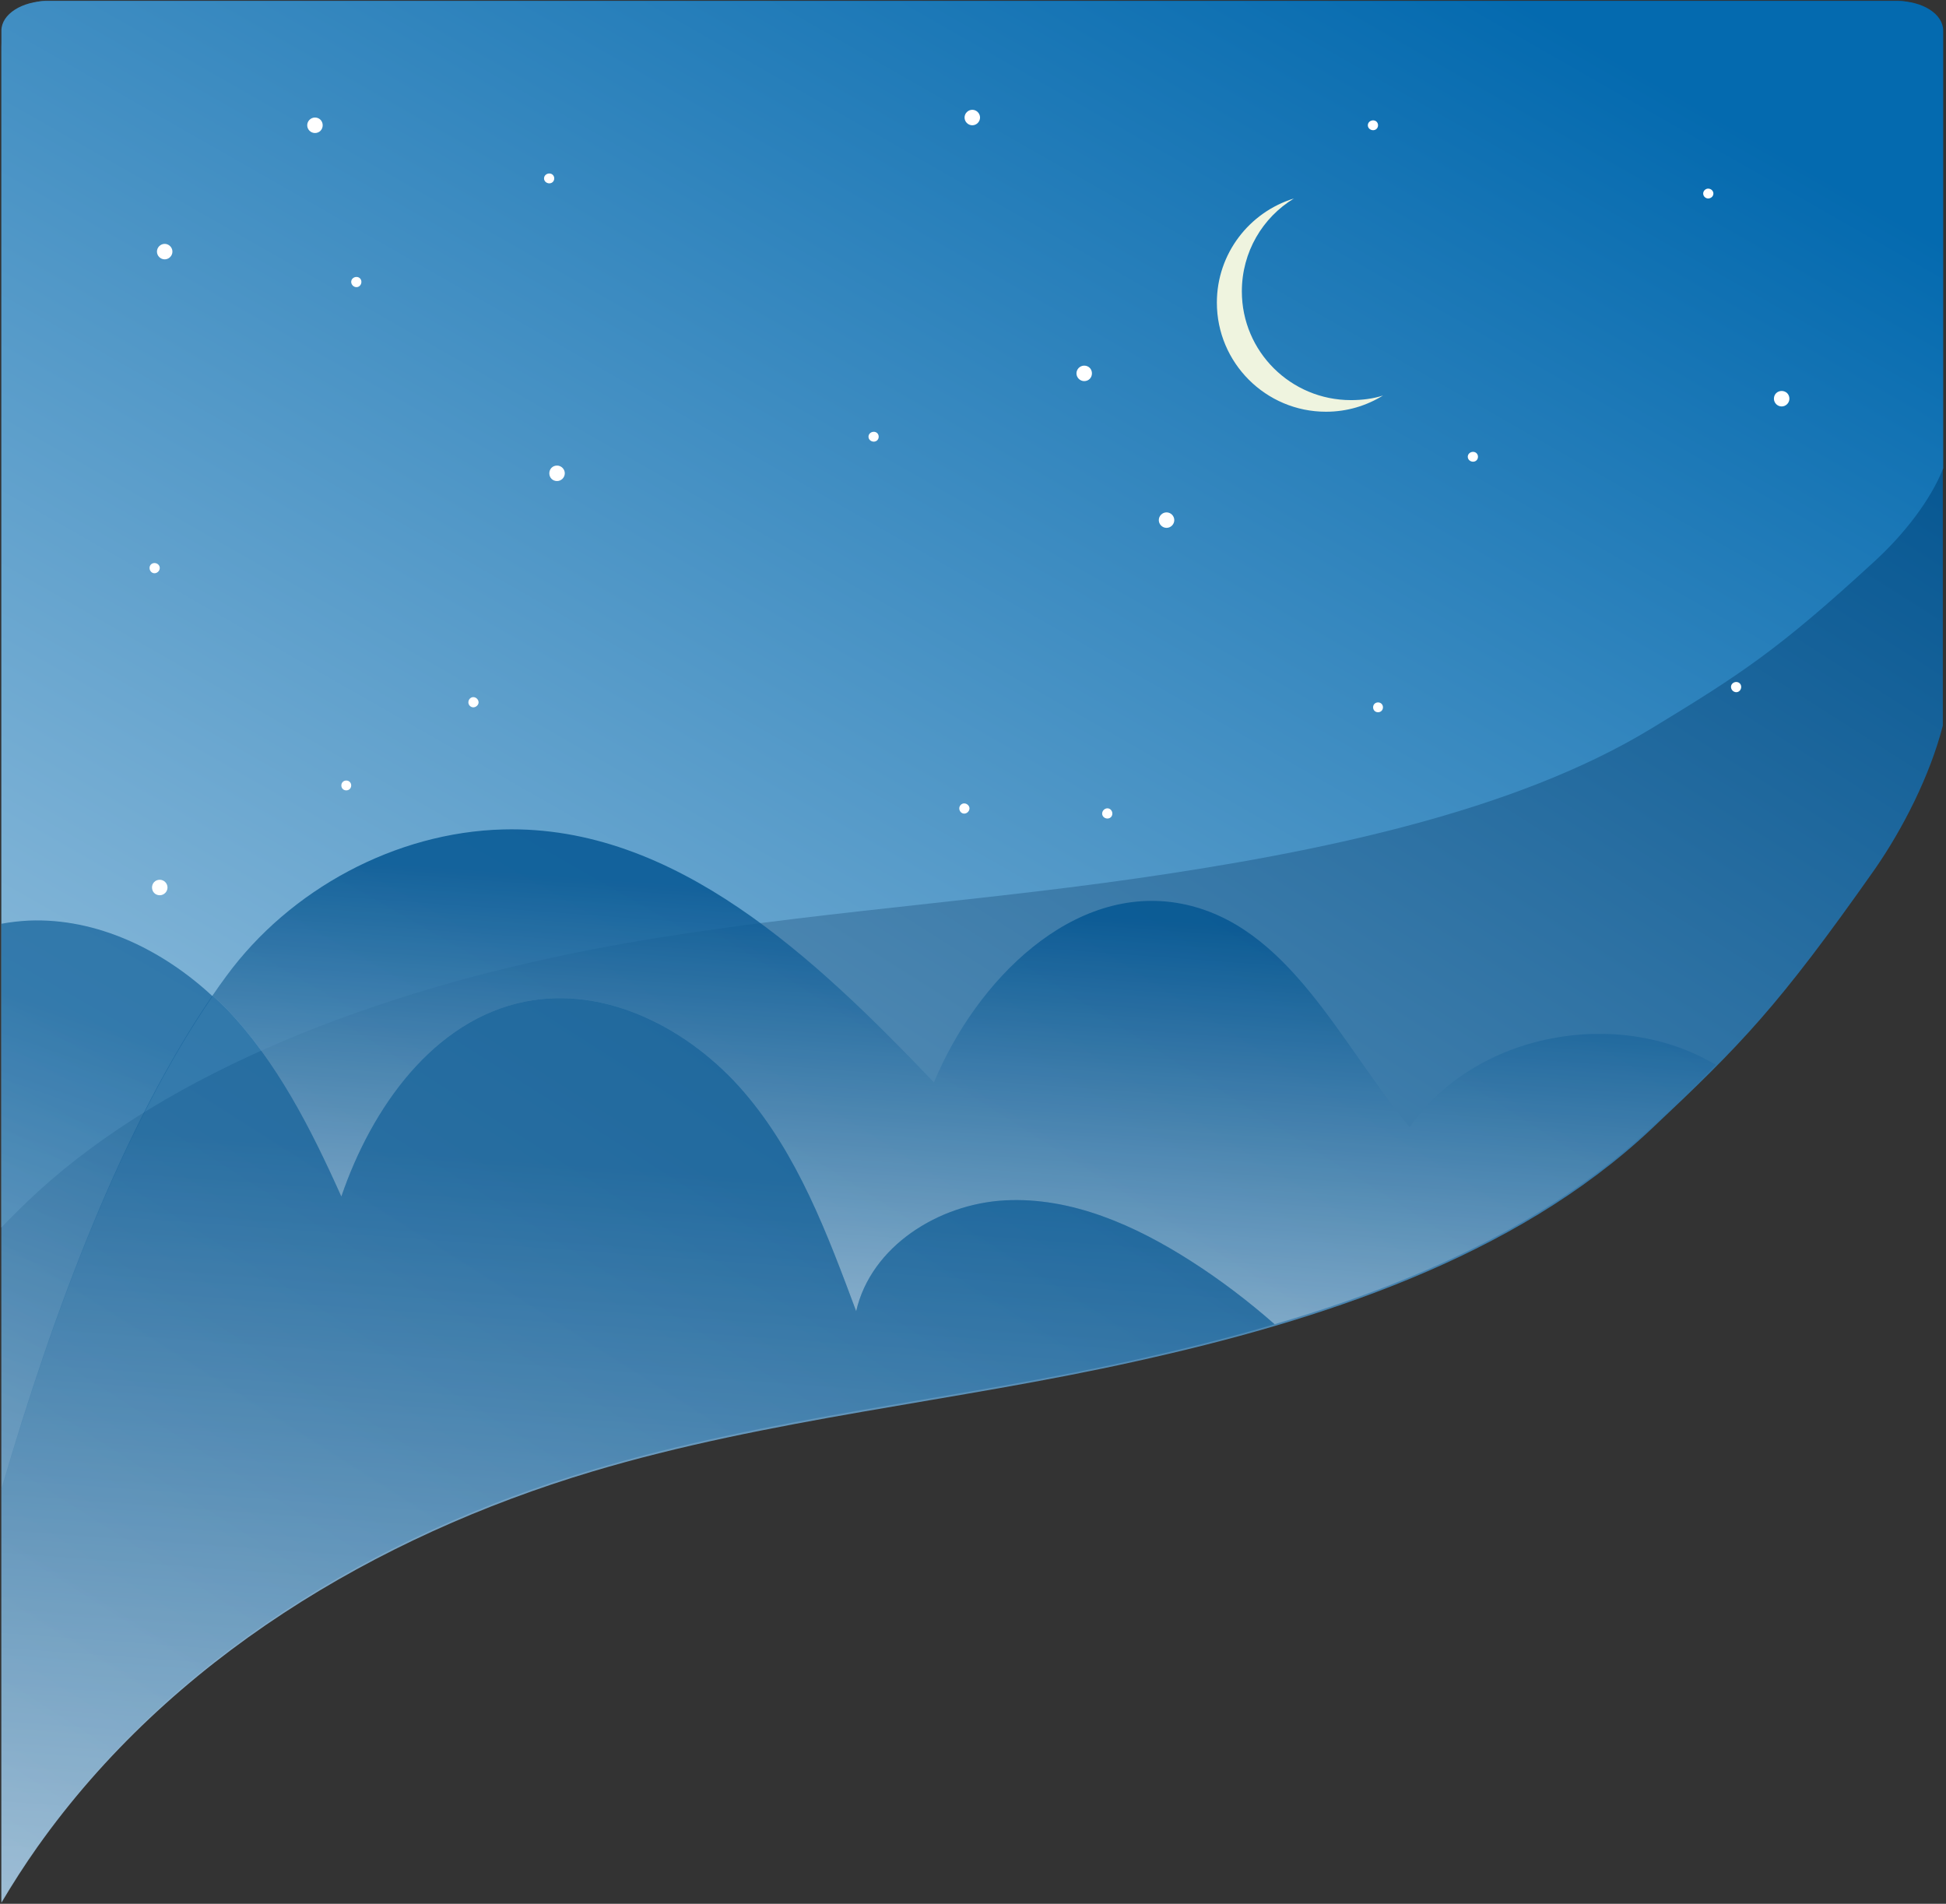 <svg version="1.2" xmlns="http://www.w3.org/2000/svg" viewBox="0 0 553 541" width="553" height="541">
	<rect x="0" y="0" width="553" height="541" fill="#333333" stroke="none"/>
	<title>OBJECTS</title>
	<defs>
		<linearGradient id="g1" x2="1" gradientUnits="userSpaceOnUse" gradientTransform="matrix(579.738,-972.201,758.892,452.539,-470.212,808.212)">
			<stop offset="0" stop-color="#ffffff"/>
			<stop offset="1" stop-color="#035591"/>
		</linearGradient>
		<linearGradient id="g2" x2="1" gradientUnits="userSpaceOnUse" gradientTransform="matrix(451.777,-757.614,706.65,421.386,-218.483,645.442)">
			<stop offset="0" stop-color="#ffffff"/>
			<stop offset="1" stop-color="#046aaf"/>
		</linearGradient>
		<linearGradient id="g3" x2="1" gradientUnits="userSpaceOnUse" gradientTransform="matrix(2.876,0,0,2.876,133.09,198.112)">
			<stop offset="0" stop-color="#ffffff"/>
			<stop offset="1" stop-color="#ffffff"/>
		</linearGradient>
		<linearGradient id="g4" x2="1" gradientUnits="userSpaceOnUse" gradientTransform="matrix(4.404,0,0,4.404,156.056,132.27)">
			<stop offset="0" stop-color="#ffffff"/>
			<stop offset="1" stop-color="#ffffff"/>
		</linearGradient>
		<linearGradient id="g5" x2="1" gradientUnits="userSpaceOnUse" gradientTransform="matrix(4.405,0,0,4.404,44.595,69.303)">
			<stop offset="0" stop-color="#ffffff"/>
			<stop offset="1" stop-color="#ffffff"/>
		</linearGradient>
		<linearGradient id="g6" x2="1" gradientUnits="userSpaceOnUse" gradientTransform="matrix(4.405,0,0,4.404,43.157,249.982)">
			<stop offset="0" stop-color="#ffffff"/>
			<stop offset="1" stop-color="#ffffff"/>
		</linearGradient>
		<linearGradient id="g7" x2="1" gradientUnits="userSpaceOnUse" gradientTransform="matrix(4.404,0,0,4.404,329.315,145.573)">
			<stop offset="0" stop-color="#ffffff"/>
			<stop offset="1" stop-color="#ffffff"/>
		</linearGradient>
		<linearGradient id="g8" x2="1" gradientUnits="userSpaceOnUse" gradientTransform="matrix(4.404,0,0,4.404,504.101,111.056)">
			<stop offset="0" stop-color="#ffffff"/>
			<stop offset="1" stop-color="#ffffff"/>
		</linearGradient>
		<linearGradient id="g9" x2="1" gradientUnits="userSpaceOnUse" gradientTransform="matrix(4.405,0,0,4.405,274.113,31.191)">
			<stop offset="0" stop-color="#ffffff"/>
			<stop offset="1" stop-color="#ffffff"/>
		</linearGradient>
		<linearGradient id="g10" x2="1" gradientUnits="userSpaceOnUse" gradientTransform="matrix(2.876,0,0,2.876,42.483,160)">
			<stop offset="0" stop-color="#ffffff"/>
			<stop offset="1" stop-color="#ffffff"/>
		</linearGradient>
		<linearGradient id="g11" x2="1" gradientUnits="userSpaceOnUse" gradientTransform="matrix(2.876,0,0,2.876,313.225,229.747)">
			<stop offset="0" stop-color="#ffffff"/>
			<stop offset="1" stop-color="#ffffff"/>
		</linearGradient>
		<linearGradient id="g12" x2="1" gradientUnits="userSpaceOnUse" gradientTransform="matrix(2.876,0,0,2.876,390.168,199.551)">
			<stop offset="0" stop-color="#ffffff"/>
			<stop offset="1" stop-color="#ffffff"/>
		</linearGradient>
		<linearGradient id="g13" x2="1" gradientUnits="userSpaceOnUse" gradientTransform="matrix(2.876,0,0,2.876,491.921,193.798)">
			<stop offset="0" stop-color="#ffffff"/>
			<stop offset="1" stop-color="#ffffff"/>
		</linearGradient>
		<linearGradient id="g14" x2="1" gradientUnits="userSpaceOnUse" gradientTransform="matrix(2.876,0,0,2.876,246.849,122.657)">
			<stop offset="0" stop-color="#ffffff"/>
			<stop offset="1" stop-color="#ffffff"/>
		</linearGradient>
		<linearGradient id="g15" x2="1" gradientUnits="userSpaceOnUse" gradientTransform="matrix(2.876,0,0,2.876,154.618,49.258)">
			<stop offset="0" stop-color="#ffffff"/>
			<stop offset="1" stop-color="#ffffff"/>
		</linearGradient>
		<linearGradient id="g16" x2="1" gradientUnits="userSpaceOnUse" gradientTransform="matrix(2.876,0,0,2.876,417.135,128.36)">
			<stop offset="0" stop-color="#ffffff"/>
			<stop offset="1" stop-color="#ffffff"/>
		</linearGradient>
		<linearGradient id="g17" x2="1" gradientUnits="userSpaceOnUse" gradientTransform="matrix(2.876,0,0,2.876,484.011,53.573)">
			<stop offset="0" stop-color="#ffffff"/>
			<stop offset="1" stop-color="#ffffff"/>
		</linearGradient>
		<linearGradient id="g18" x2="1" gradientUnits="userSpaceOnUse" gradientTransform="matrix(2.876,0,0,2.876,388.73,34.157)">
			<stop offset="0" stop-color="#ffffff"/>
			<stop offset="1" stop-color="#ffffff"/>
		</linearGradient>
		<linearGradient id="g19" x2="1" gradientUnits="userSpaceOnUse" gradientTransform="matrix(115.21,-323.173,128.601,45.846,-287.352,541.006)">
			<stop offset="0" stop-color="#ffffff"/>
			<stop offset="1" stop-color="#035591"/>
		</linearGradient>
		<linearGradient id="g20" x2="1" gradientUnits="userSpaceOnUse" gradientTransform="matrix(14.719,-213.165,700.179,48.346,234.786,468.481)">
			<stop offset="0" stop-color="#ffffff"/>
			<stop offset="1" stop-color="#035591"/>
		</linearGradient>
		<linearGradient id="g21" x2="1" gradientUnits="userSpaceOnUse" gradientTransform="matrix(24.413,-353.571,473.788,32.714,62.588,677.346)">
			<stop offset="0" stop-color="#ffffff"/>
			<stop offset="1" stop-color="#035591"/>
		</linearGradient>
		<linearGradient id="g22" x2="1" gradientUnits="userSpaceOnUse" gradientTransform="matrix(4.404,0,0,4.404,87.337,33.393)">
			<stop offset="0" stop-color="#ffffff"/>
			<stop offset="1" stop-color="#ffffff"/>
		</linearGradient>
		<linearGradient id="g23" x2="1" gradientUnits="userSpaceOnUse" gradientTransform="matrix(4.404,0,0,4.405,305.944,103.865)">
			<stop offset="0" stop-color="#ffffff"/>
			<stop offset="1" stop-color="#ffffff"/>
		</linearGradient>
		<linearGradient id="g24" x2="1" gradientUnits="userSpaceOnUse" gradientTransform="matrix(2.876,0,0,2.876,96.955,221.767)">
			<stop offset="0" stop-color="#ffffff"/>
			<stop offset="1" stop-color="#ffffff"/>
		</linearGradient>
		<linearGradient id="g25" x2="1" gradientUnits="userSpaceOnUse" gradientTransform="matrix(2.876,0,0,2.876,99.831,78.702)">
			<stop offset="0" stop-color="#ffffff"/>
			<stop offset="1" stop-color="#ffffff"/>
		</linearGradient>
		<linearGradient id="g26" x2="1" gradientUnits="userSpaceOnUse" gradientTransform="matrix(2.876,0,0,2.876,272.589,228.309)">
			<stop offset="0" stop-color="#ffffff"/>
			<stop offset="1" stop-color="#ffffff"/>
		</linearGradient>
	</defs>
	<style>
		.s0 { fill: url(#g1) } 
		.s1 { fill: url(#g2) } 
		.s2 { fill: url(#g3) } 
		.s3 { fill: url(#g4) } 
		.s4 { fill: url(#g5) } 
		.s5 { fill: url(#g6) } 
		.s6 { fill: url(#g7) } 
		.s7 { fill: url(#g8) } 
		.s8 { fill: url(#g9) } 
		.s9 { fill: url(#g10) } 
		.s10 { fill: url(#g11) } 
		.s11 { fill: url(#g12) } 
		.s12 { fill: url(#g13) } 
		.s13 { fill: url(#g14) } 
		.s14 { fill: url(#g15) } 
		.s15 { fill: url(#g16) } 
		.s16 { fill: url(#g17) } 
		.s17 { fill: url(#g18) } 
		.s18 { fill: #eff4df } 
		.s19 { fill: url(#g19) } 
		.s20 { fill: url(#g20) } 
		.s21 { fill: url(#g21) } 
		.s22 { fill: url(#g22) } 
		.s23 { fill: url(#g23) } 
		.s24 { fill: url(#g24) } 
		.s25 { fill: url(#g25) } 
		.s26 { fill: url(#g26) } 
	</style>
	<g id="OBJECTS">
		<g id="&lt;Group&gt;">
			<g id="-e-mountain">
				<g id="&lt;Group&gt;">
					<path id="&lt;Path&gt;" class="s0" d="m539.2 0.2h-525.8c-7.2 0-13 5.9-13 13v527.5c3.2-5.4 6.6-10.7 10.2-15.8 37.8-53.4 96.2-88.3 157.6-106.7 50.5-15.1 103.4-19.9 154.8-31.4 51.5-11.4 107.2-29.2 146.2-65.9 25.6-24.1 36-34.7 63.5-73.8 8.2-11.8 15.8-26.9 19.4-40.9v-193c0-7.1-5.8-13-12.9-13z"/>
				</g>
				<g id="&lt;Group&gt;">
					<path id="&lt;Path&gt;" class="s1" d="m539.2 0.3h-525.8c-7.1 0-13 3.7-13 8.4v340.1c3.3-3.4 6.7-6.8 10.3-10.1 37.8-34.5 96.2-57 157.5-68.9 50.6-9.7 103.4-12.8 154.9-20.2 51.4-7.4 107.1-18.8 146.2-42.6 25.5-15.5 36-22.3 63.4-47.5 8.3-7.6 15.9-17.3 19.5-26.4v-124.4c0-4.7-5.8-8.4-13-8.4z"/>
				</g>
				<path id="&lt;Path&gt;" class="s2" d="m136 199.6c0 0.7-0.7 1.4-1.5 1.4-0.8 0-1.4-0.7-1.4-1.4 0-0.8 0.6-1.5 1.4-1.5 0.8 0 1.5 0.7 1.5 1.5z"/>
				<path id="&lt;Path&gt;" class="s3" d="m160.5 134.5c0 1.2-1 2.2-2.2 2.2-1.3 0-2.2-1-2.2-2.2 0-1.2 0.9-2.2 2.2-2.2 1.2 0 2.2 1 2.2 2.2z"/>
				<path id="&lt;Path&gt;" class="s4" d="m49 71.5c0 1.2-1 2.2-2.2 2.2-1.2 0-2.2-1-2.2-2.2 0-1.2 1-2.2 2.2-2.2 1.2 0 2.2 1 2.2 2.2z"/>
				<path id="&lt;Path&gt;" class="s5" d="m47.6 252.2c0 1.2-1 2.2-2.2 2.2-1.3 0-2.2-1-2.2-2.2 0-1.2 0.9-2.2 2.2-2.2 1.2 0 2.2 1 2.2 2.2z"/>
				<path id="&lt;Path&gt;" class="s6" d="m333.7 147.8c0 1.2-1 2.2-2.2 2.2-1.2 0-2.2-1-2.2-2.2 0-1.2 1-2.2 2.2-2.2 1.2 0 2.2 1 2.2 2.2z"/>
				<path id="&lt;Path&gt;" class="s7" d="m508.5 113.3c0 1.2-1 2.2-2.2 2.2-1.2 0-2.2-1-2.2-2.2 0-1.3 1-2.2 2.2-2.2 1.2 0 2.2 0.9 2.2 2.2z"/>
				<path id="&lt;Path&gt;" class="s8" d="m278.5 33.4c0 1.2-1 2.2-2.2 2.2-1.2 0-2.2-1-2.2-2.2 0-1.2 1-2.2 2.2-2.2 1.2 0 2.2 1 2.2 2.2z"/>
				<path id="&lt;Path&gt;" class="s9" d="m45.4 161.4c0 0.8-0.7 1.5-1.5 1.5-0.8 0-1.4-0.7-1.4-1.5 0-0.8 0.6-1.4 1.4-1.4 0.8 0 1.5 0.6 1.5 1.4z"/>
				<path id="&lt;Path&gt;" class="s10" d="m316.1 231.2c0 0.8-0.6 1.4-1.4 1.4-0.8 0-1.5-0.6-1.5-1.4 0-0.8 0.7-1.5 1.5-1.5 0.8 0 1.4 0.7 1.4 1.5z"/>
				<path id="&lt;Path&gt;" class="s11" d="m393 201c0 0.8-0.6 1.4-1.4 1.4-0.8 0-1.4-0.6-1.4-1.4 0-0.8 0.6-1.4 1.4-1.4 0.8 0 1.4 0.6 1.4 1.4z"/>
				<path id="&lt;Path&gt;" class="s12" d="m494.8 195.2c0 0.8-0.6 1.5-1.4 1.5-0.8 0-1.5-0.7-1.5-1.5 0-0.8 0.7-1.4 1.5-1.4 0.8 0 1.4 0.6 1.4 1.4z"/>
				<path id="&lt;Path&gt;" class="s13" d="m249.7 124.1c0 0.8-0.6 1.4-1.4 1.4-0.8 0-1.5-0.6-1.5-1.4 0-0.8 0.7-1.4 1.5-1.4 0.8 0 1.4 0.6 1.4 1.4z"/>
				<path id="&lt;Path&gt;" class="s14" d="m157.5 50.7c0 0.8-0.6 1.4-1.4 1.4-0.8 0-1.5-0.6-1.5-1.4 0-0.8 0.7-1.4 1.5-1.4 0.8 0 1.4 0.6 1.4 1.4z"/>
				<path id="&lt;Path&gt;" class="s15" d="m420 129.8c0 0.8-0.6 1.4-1.4 1.4-0.8 0-1.5-0.6-1.5-1.4 0-0.8 0.7-1.4 1.5-1.4 0.8 0 1.4 0.6 1.4 1.4z"/>
				<path id="&lt;Path&gt;" class="s16" d="m486.9 55c0 0.8-0.7 1.4-1.5 1.4-0.7 0-1.4-0.6-1.4-1.4 0-0.8 0.7-1.4 1.4-1.4 0.8 0 1.5 0.6 1.5 1.4z"/>
				<path id="&lt;Path&gt;" class="s17" d="m391.6 35.6c0 0.8-0.6 1.4-1.4 1.4-0.8 0-1.5-0.6-1.5-1.4 0-0.8 0.7-1.4 1.5-1.4 0.8 0 1.4 0.6 1.4 1.4z"/>
				<path id="&lt;Path&gt;" class="s18" d="m383.9 113.7c-17.1 0-31-13.8-31-30.9 0-11.2 5.9-21 14.8-26.4-12.7 3.9-21.9 15.7-21.9 29.6 0 17.1 13.9 31 31 31 6 0 11.5-1.7 16.2-4.6-2.8 0.9-5.9 1.3-9.1 1.3z"/>
				<g id="&lt;Group&gt;" style="opacity: .62">
					<path id="&lt;Path&gt;" class="s19" d="m60.4 283.1c-14.2-13.2-32.9-22.3-52.2-21.5q-4 0.2-7.8 0.9v160.9c14.8-50.8 34.5-103.1 60-140.3z"/>
				</g>
				<g id="&lt;Group&gt;" style="opacity: .83">
					<path id="&lt;Path&gt;" class="s20" d="m400.6 320.3c-19.8-23.8-34.4-57.6-64.9-63.5-30.8-5.9-58.3 21.8-70.3 50.8-33.7-35.3-73.6-73.2-122.4-71.9-30.6 0.8-60.6 17-78.7 41.7q-2 2.7-3.9 5.5 1.9 1.7 3.7 3.5c14.6 15.2 24.3 34.4 32.9 53.6 8.6-25.2 26.2-50.2 52.3-55.4 23.1-4.6 46.8 7.9 62.1 25.7 15.3 17.8 23.7 40.3 31.9 62.3 4.2-18.4 23.4-30.5 42.3-31.5 18.8-1 37 7.1 52.9 17.3 8.3 5.3 16.3 11.4 23.7 17.9 39.2-11.5 77.8-28.4 107.1-56 7-6.6 12.9-12.2 18.3-17.7-27.7-16.6-68.4-9.2-87 17.7z"/>
				</g>
				<g id="&lt;Group&gt;" style="opacity: .62">
					<path id="&lt;Path&gt;" class="s21" d="m0.4 540.1c3.3-5.3 6.7-10.6 10.3-15.7 37.8-53.4 96.2-88.4 157.5-106.7 50.6-15.2 103.4-19.9 154.9-31.4 12.9-2.9 26-6.1 39.1-10-7.4-6.5-15.4-12.6-23.7-17.9-15.9-10.2-34.1-18.3-52.9-17.3-18.9 1-38.1 13.1-42.3 31.5-8.2-22-16.6-44.5-31.9-62.3-15.3-17.8-39-30.3-62.1-25.7-26.1 5.2-43.7 30.2-52.3 55.4-8.6-19.2-18.3-38.4-32.9-53.6q-1.8-1.8-3.7-3.5c-25.5 37.2-45.2 89.4-60 140.2z"/>
				</g>
				<path id="&lt;Path&gt;" class="s22" d="m91.7 35.6c0 1.2-0.9 2.2-2.2 2.2-1.2 0-2.2-1-2.2-2.2 0-1.2 1-2.2 2.2-2.2 1.3 0 2.2 1 2.2 2.2z"/>
				<path id="&lt;Path&gt;" class="s23" d="m310.3 106.1c0 1.2-0.9 2.2-2.2 2.2-1.2 0-2.2-1-2.2-2.2 0-1.2 1-2.2 2.2-2.2 1.3 0 2.2 1 2.2 2.2z"/>
				<path id="&lt;Path&gt;" class="s24" d="m99.8 223.2c0 0.8-0.6 1.4-1.4 1.4-0.8 0-1.4-0.6-1.4-1.4 0-0.8 0.6-1.4 1.4-1.4 0.8 0 1.4 0.6 1.4 1.4z"/>
				<path id="&lt;Path&gt;" class="s25" d="m102.7 80.1c0 0.8-0.6 1.5-1.4 1.5-0.8 0-1.5-0.7-1.5-1.5 0-0.8 0.7-1.4 1.5-1.4 0.8 0 1.4 0.6 1.4 1.4z"/>
				<path id="&lt;Path&gt;" class="s26" d="m275.5 229.7c0 0.8-0.7 1.5-1.5 1.5-0.8 0-1.4-0.7-1.4-1.5 0-0.7 0.6-1.4 1.4-1.4 0.8 0 1.5 0.7 1.5 1.4z"/>
			</g>
		</g>
	</g>
</svg>